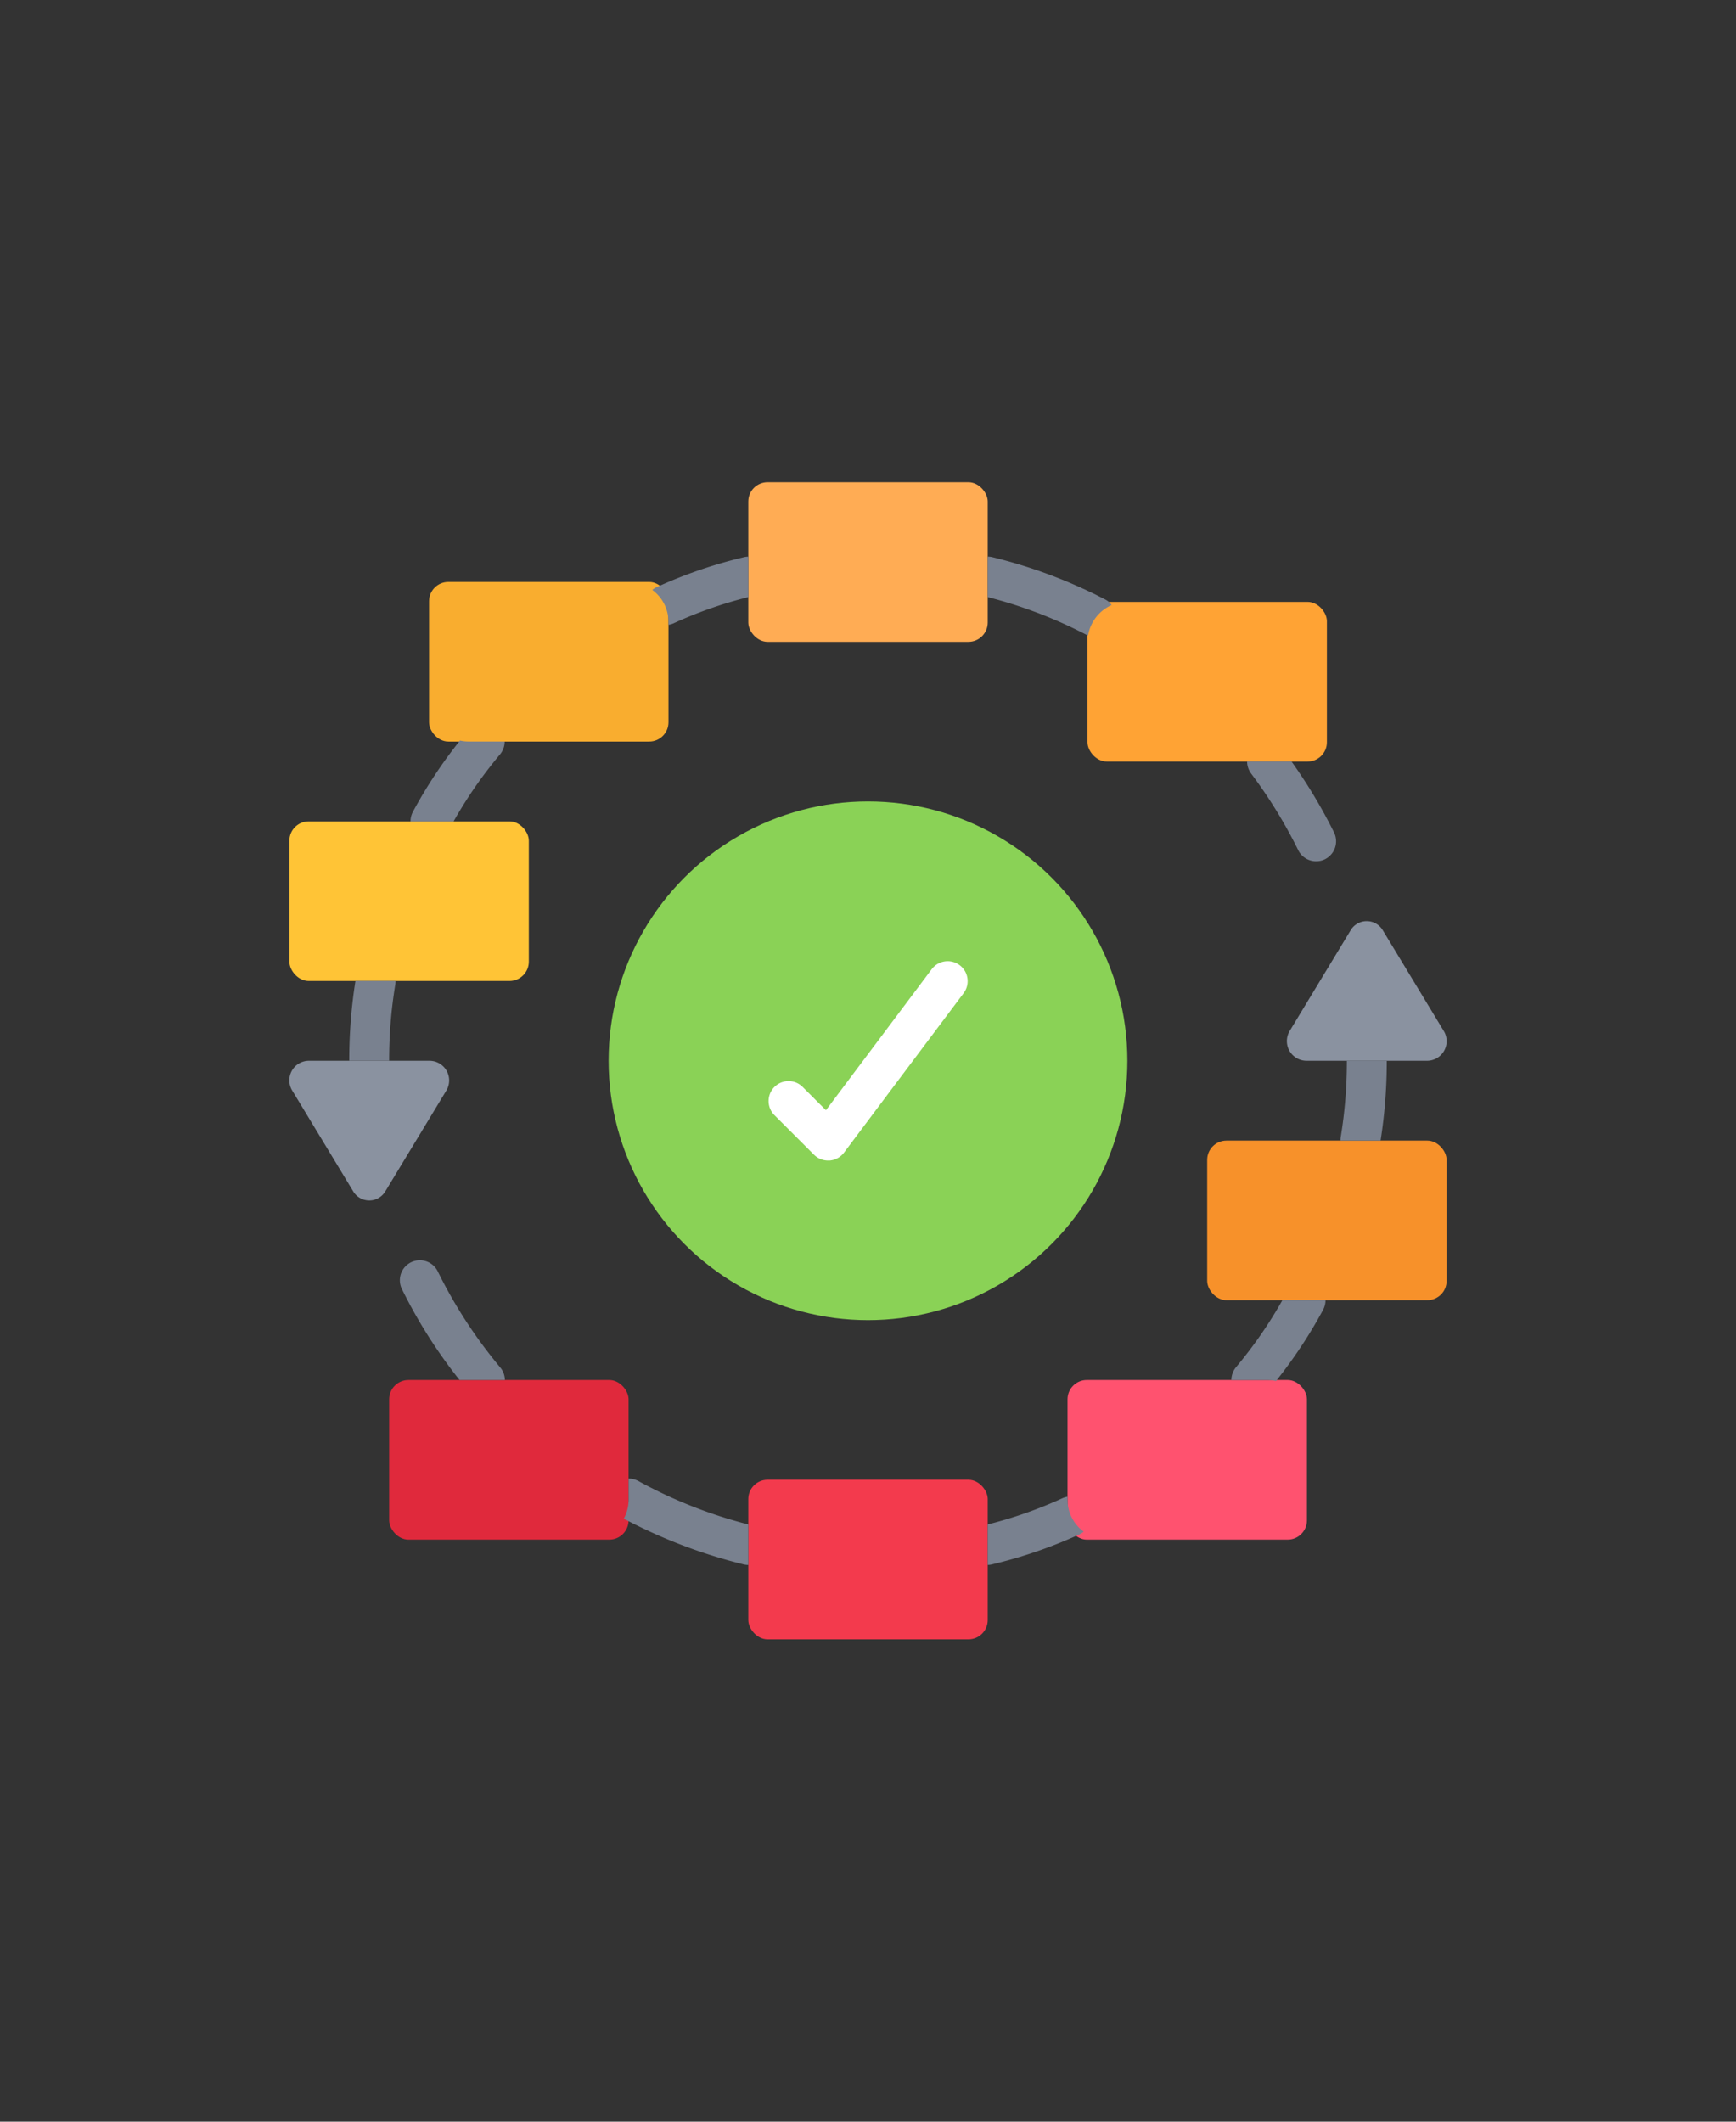 <svg xmlns="http://www.w3.org/2000/svg" width="180" height="220" viewBox="0 0 180 220">
  <rect x="0" y="0" width="180" height="220" fill="#333333" stroke="none"/>
  <g id="Group_69457" data-name="Group 69457" transform="translate(-760 -6423)">
    <g id="_018---Complete-Agile-Process" data-name="018---Complete-Agile-Process" transform="translate(789.003 6473)">
      <path id="Path" d="M51.3,33.365l6.3-10.408a1.94,1.94,0,0,1,3.345,0l6.308,10.42a2.029,2.029,0,0,1-1.655,3.1H52.98A2.038,2.038,0,0,1,51.3,33.365Z" transform="translate(53.434 23.513)" fill="#8a92a0"/>
      <path id="Path-2" data-name="Path" d="M17.257,32.116l-6.3,10.408a1.941,1.941,0,0,1-3.345,0L1.305,32.1A2.029,2.029,0,0,1,2.96,29H15.58a2.038,2.038,0,0,1,1.678,3.116Z" transform="translate(0 30.994)" fill="#8a92a0"/>
      <rect id="Rectangle" width="24.825" height="16.55" rx="2" transform="translate(11.347 93.094)" fill="#e0293c"/>
      <rect id="Rectangle-2" data-name="Rectangle" width="24.825" height="16.55" rx="2" transform="translate(15.484 10.344)" fill="#f9ad2f"/>
      <rect id="Rectangle-3" data-name="Rectangle" width="24.825" height="16.55" rx="2" transform="translate(83.754 12.413)" fill="#ffa334"/>
      <rect id="Rectangle-4" data-name="Rectangle" width="24.825" height="16.55" rx="2" transform="translate(1.003 35.169)" fill="#ffc436"/>
      <rect id="Rectangle-5" data-name="Rectangle" width="24.825" height="16.55" rx="2" transform="translate(106.51 109.644) rotate(180)" fill="#ff526f"/>
      <rect id="Rectangle-6" data-name="Rectangle" width="24.825" height="16.55" rx="2" transform="translate(120.991 84.819) rotate(180)" fill="#f7912a"/>
      <rect id="Rectangle-7" data-name="Rectangle" width="24.825" height="16.55" rx="2" transform="translate(48.585 103.438)" fill="#f33a4d"/>
      <rect id="Rectangle-8" data-name="Rectangle" width="24.825" height="16.55" rx="2" transform="translate(48.585)" fill="#ffac54"/>
      <circle id="Oval" cx="26.894" cy="26.894" r="26.894" transform="translate(34.103 33.1)" fill="#8ad256"/>
      <path id="Path-3" data-name="Path" d="M31.193,44.688a2.069,2.069,0,0,1-1.463-.606l-4.138-4.138a2.069,2.069,0,0,1,2.925-2.925L30.97,39.47,41.951,24.828a2.069,2.069,0,0,1,3.31,2.483L32.848,43.86a2.069,2.069,0,0,1-1.508.828Z" transform="translate(25.666 25.65)" fill="#fff"/>
      <g id="Group_69373" data-name="Group 69373" transform="translate(7.209 7.716)">
        <path id="Path-4" data-name="Path" d="M16.835,13.053a2.12,2.12,0,0,1-.476,1.324,45.784,45.784,0,0,0-4.82,6.951H7.07a2.139,2.139,0,0,1,.248-.993A49.069,49.069,0,0,1,12.2,12.95a4.423,4.423,0,0,0,.931.1Z" transform="translate(-0.719 6.124)" fill="#79818f"/>
        <path id="Path-5" data-name="Path" d="M48.847,8.757A4.2,4.2,0,0,0,46.406,11.9a.294.294,0,0,1-.124-.041A47.693,47.693,0,0,0,36,7.93V3.73a2.04,2.04,0,0,1,.5.062A52.133,52.133,0,0,1,48.185,8.178,1.794,1.794,0,0,1,48.847,8.757Z" transform="translate(30.2 -3.73)" fill="#79818f"/>
        <path id="Path-6" data-name="Path" d="M57.068,24.148a2.019,2.019,0,0,1-.91.207A2.069,2.069,0,0,1,54.3,23.2a50.424,50.424,0,0,0-4.882-7.944A2.129,2.129,0,0,1,49,14.011h4.138a3.2,3.2,0,0,0,.455-.021,53.673,53.673,0,0,1,4.427,7.385A2.081,2.081,0,0,1,57.068,24.148Z" transform="translate(44.094 7.235)" fill="#79818f"/>
        <path id="Path-7" data-name="Path" d="M29.141,3.73v4.2a44.462,44.462,0,0,0-7.779,2.731,2.251,2.251,0,0,1-.5.145v-.31a4.094,4.094,0,0,0-1.676-3.31,2.116,2.116,0,0,1,.455-.29,48.893,48.893,0,0,1,9.02-3.1,2,2,0,0,1,.476-.062Z" transform="translate(12.235 -3.73)" fill="#79818f"/>
        <path id="Path-8" data-name="Path" d="M8.8,25a1.893,1.893,0,0,1-.021.331,48.409,48.409,0,0,0-.641,7.944H4A52.708,52.708,0,0,1,4.641,25Z" transform="translate(-4 19.003)" fill="#79818f"/>
        <path id="Path-9" data-name="Path" d="M57.975,41a2.139,2.139,0,0,1-.248.993,49.068,49.068,0,0,1-4.882,7.385,4.423,4.423,0,0,0-.931-.1h-3.7a2.121,2.121,0,0,1,.476-1.324A45.782,45.782,0,0,0,53.506,41Z" transform="translate(43.25 36.103)" fill="#79818f"/>
        <path id="Path-10" data-name="Path" d="M30.669,54.7v4.2a2.04,2.04,0,0,1-.5-.062A54.46,54.46,0,0,1,17.76,54.1a4.2,4.2,0,0,0,.5-1.965V49.94a2.139,2.139,0,0,1,.993.248,48.823,48.823,0,0,0,11.42,4.51Z" transform="translate(10.706 45.657)" fill="#79818f"/>
        <path id="Path-11" data-name="Path" d="M17.424,51.415h-4.7a52.052,52.052,0,0,1-5.979-9.434,2.072,2.072,0,0,1,3.724-1.821,49.634,49.634,0,0,0,6.455,9.93,2.069,2.069,0,0,1,.5,1.324Z" transform="translate(-1.287 33.963)" fill="#79818f"/>
        <path id="Path-12" data-name="Path" d="M45.951,54.47a2.116,2.116,0,0,1-.455.29,48.893,48.893,0,0,1-9.02,3.1,1.764,1.764,0,0,1-.476.062v-4.2a44.461,44.461,0,0,0,7.779-2.731,2.251,2.251,0,0,1,.5-.145v.31A4.094,4.094,0,0,0,45.951,54.47Z" transform="translate(30.2 46.63)" fill="#79818f"/>
        <path id="Path-13" data-name="Path" d="M58.48,29a52.708,52.708,0,0,1-.641,8.275H53.68a1.893,1.893,0,0,1,.021-.331A48.411,48.411,0,0,0,54.342,29Z" transform="translate(49.096 23.278)" fill="#79818f"/>
      </g>
    </g>
    <rect id="Rectangle_7965" data-name="Rectangle 7965" width="180" height="220" rx="24" transform="translate(760 6423)" fill="none"/>
  </g>
</svg>
